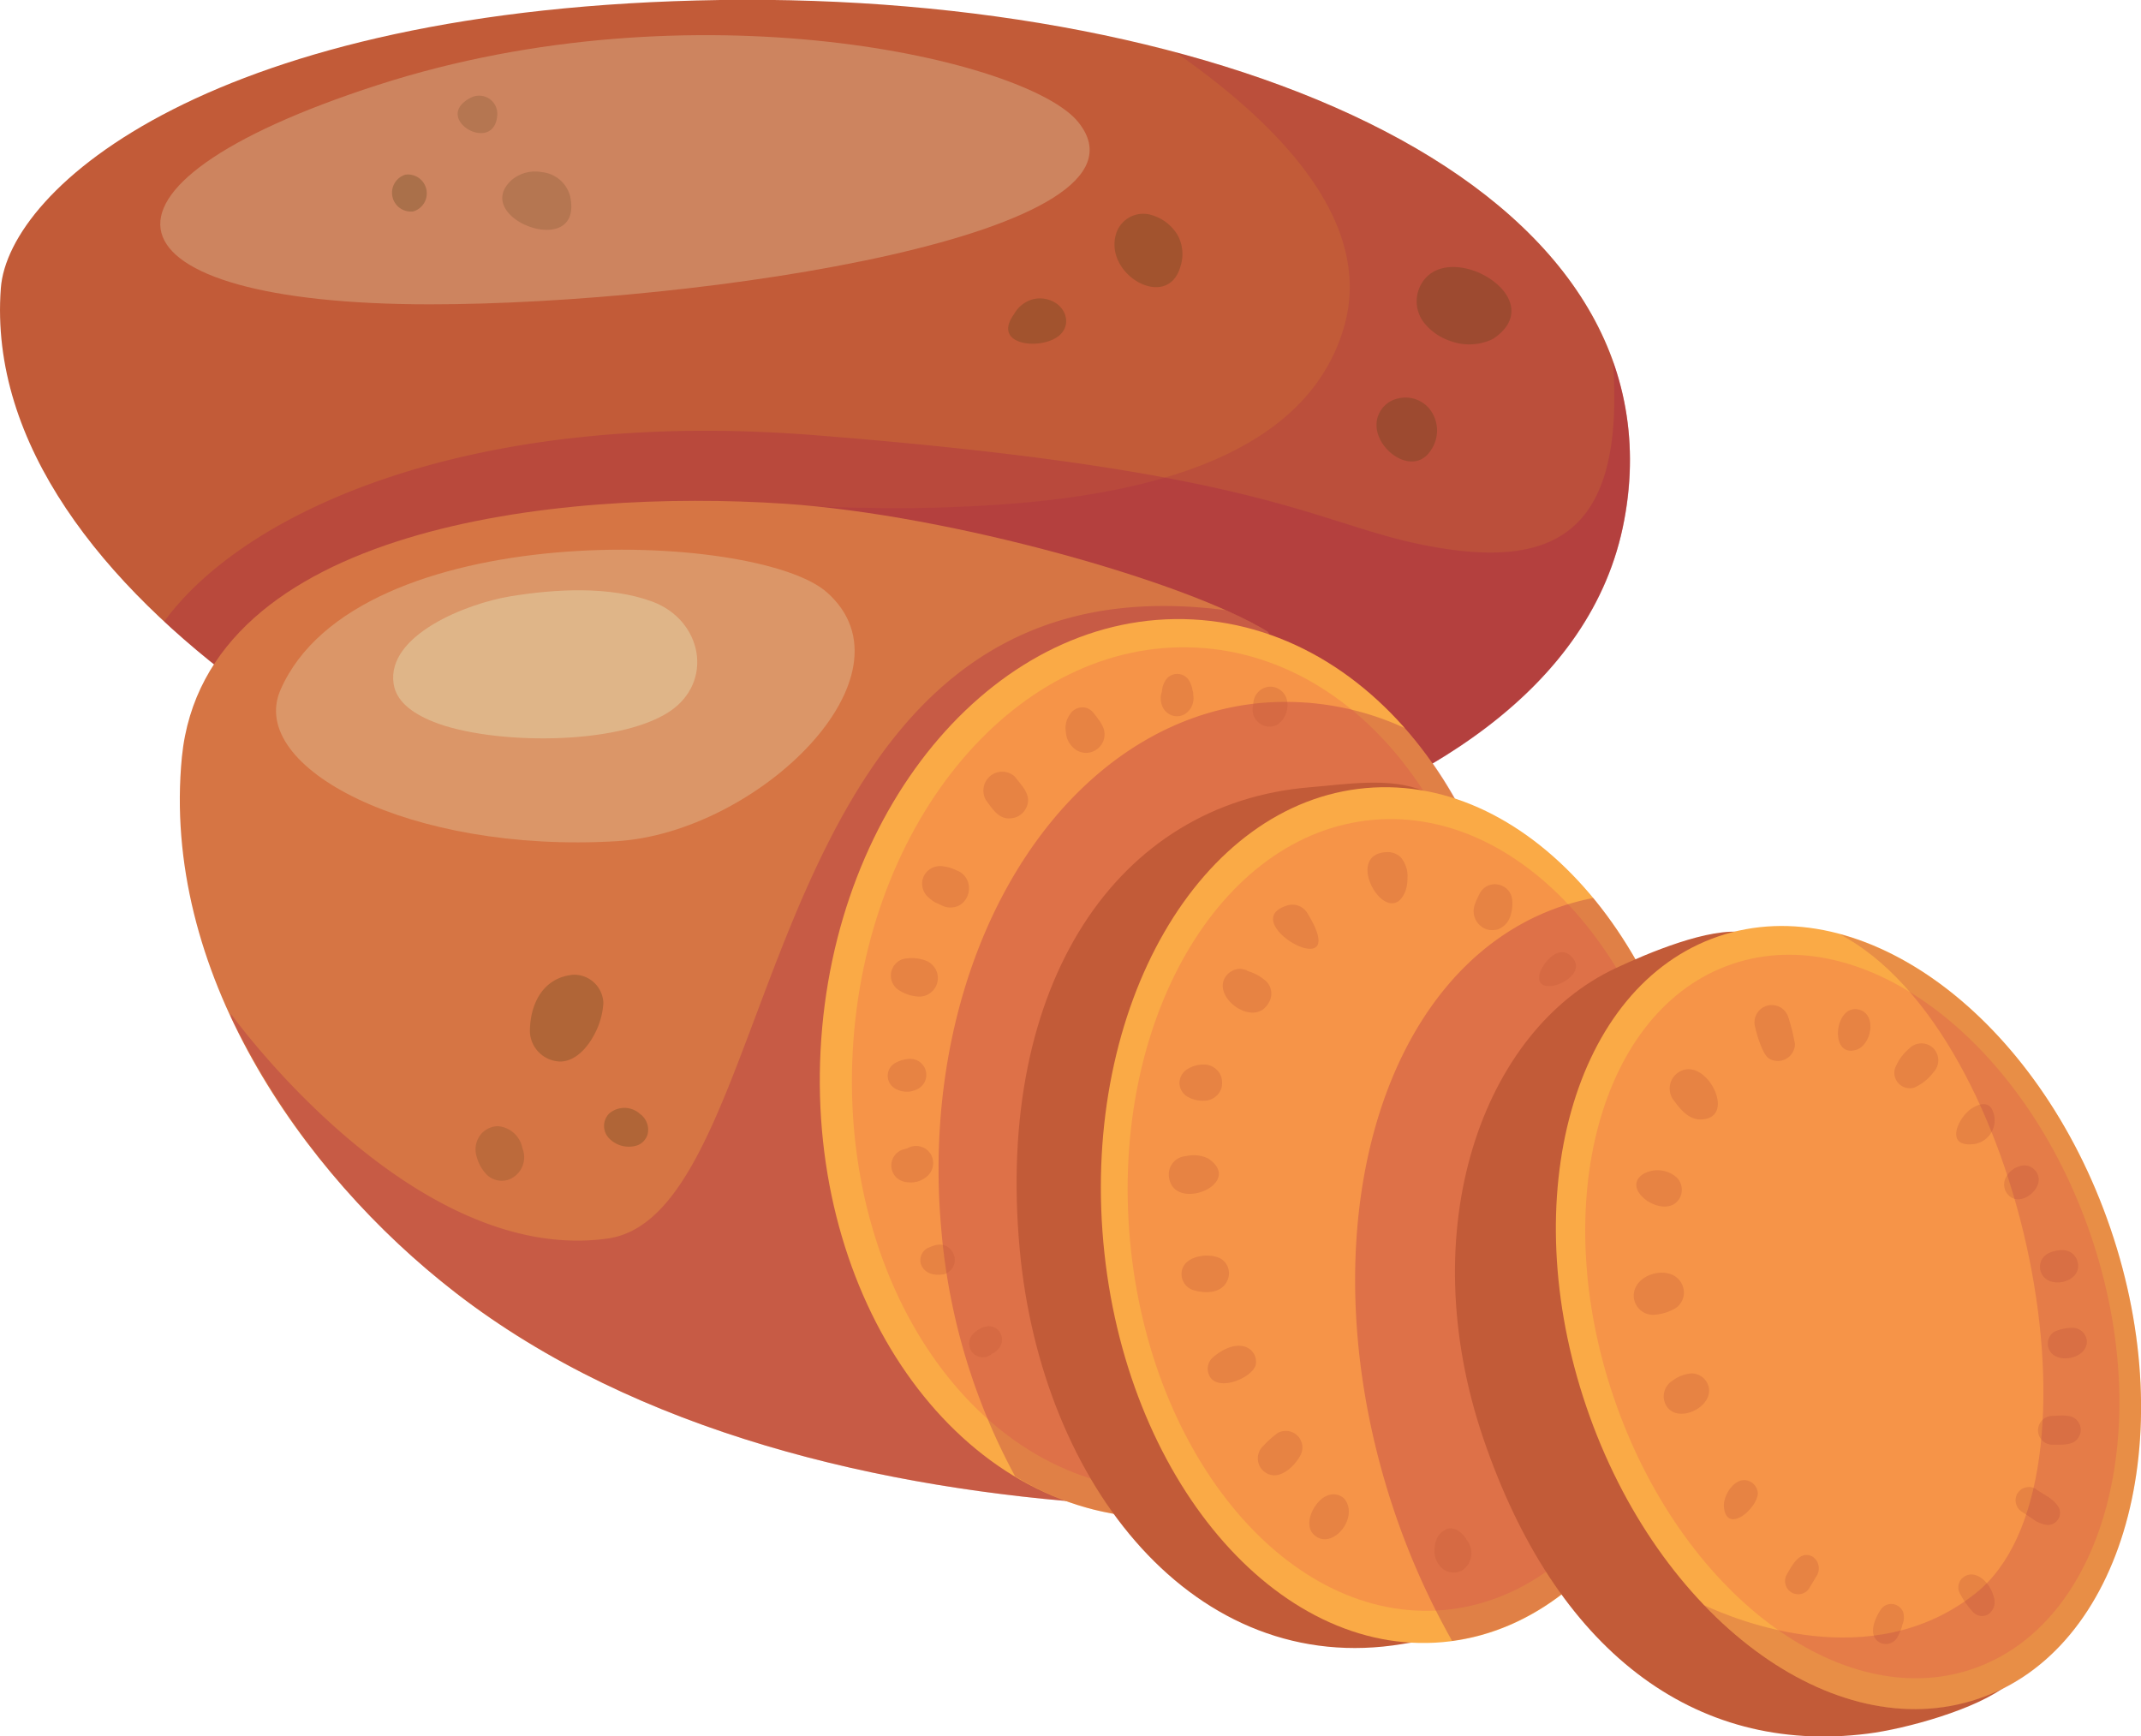<svg xmlns="http://www.w3.org/2000/svg" viewBox="0 0 206.7 167.63"><defs><style>.cls-1{isolation:isolate;}.cls-12,.cls-2{fill:#c25b38;}.cls-11,.cls-3{fill:#e7e5ba;mix-blend-mode:overlay;}.cls-12,.cls-3,.cls-5,.cls-6{opacity:0.3;}.cls-4,.cls-5{fill:#a32048;}.cls-4,.cls-7{opacity:0.2;}.cls-12,.cls-4,.cls-5,.cls-6,.cls-7{mix-blend-mode:multiply;}.cls-6,.cls-7{fill:#57401a;}.cls-8{fill:#d67544;}.cls-9{fill:#faaa46;}.cls-10{fill:#f69448;}.cls-11{opacity:0.4;}</style></defs><title>Asset 18</title><g class="cls-1"><g id="Layer_2" data-name="Layer 2"><g id="Layer_1-2" data-name="Layer 1"><path class="cls-2" d="M.08,27.83C.79,18.18,20.48.73,69.54,0c48.56-.7,93.37,17.67,87.26,50.25S90.87,90.22,67.45,86.2-2.16,57.92.08,27.83Z"/><path class="cls-3" d="M104.1,11.79C99.22,5.73,67-1.65,36.49,8.2s-26.91,21.17,5,21.18C67.65,29.38,112.81,22.6,104.1,11.79Z"/><path class="cls-4" d="M67.45,86.2c23.42,4,83.24-3.35,89.35-35.93,4.15-22.13-15.2-37.71-43.27-45.2,10.46,7.3,19.07,16.61,16.23,26.48C125.39,46.77,103.46,48.62,90.49,49c-14.09.41-28.07-1.82-42,1.32-9.11,2-18.53,7-20.27,17.08a16.46,16.46,0,0,0-.24,2C41.34,78.32,56.76,84.37,67.45,86.2Z"/><path class="cls-5" d="M156.8,50.27a29.15,29.15,0,0,0-1.08-15.4c1.08,15.4-4.59,19.83-16.05,18.13C127.2,51.16,125,45.65,78.49,42c-32.87-2.57-54.77,7.24-62.64,18,15.06,14,37.46,23.77,51.6,26.2C90.87,90.22,150.69,82.85,156.8,50.27Z"/><path class="cls-6" d="M138,39.46a3,3,0,0,0-3-1,2.64,2.64,0,0,0-1.68,1.14c-1.87,2.87,2.89,6.91,4.82,3.87A3.35,3.35,0,0,0,138,39.46Z"/><path class="cls-6" d="M143.68,26.8c-1.84-1.14-4.36-1.51-5.85-.16a3.36,3.36,0,0,0-.23,4.66,5.47,5.47,0,0,0,2.48,1.64,5.24,5.24,0,0,0,4.06-.22C147.13,30.73,145.92,28.19,143.68,26.8Z"/><path class="cls-6" d="M113.7,22.71a4.31,4.31,0,0,0-2.49-1.94,2.74,2.74,0,0,0-3.43,1.71c-1.33,4,4.94,7.62,6.18,3.26A3.82,3.82,0,0,0,113.7,22.71Z"/><path class="cls-6" d="M102.08,29.36a2.82,2.82,0,0,0-2.36-.47,3,3,0,0,0-1.83,1.45c-1.81,2.51,1.19,3.24,3.19,2.65C103.37,32.33,103.33,30.34,102.08,29.36Z"/><path class="cls-7" d="M47.22,9.52a1.77,1.77,0,0,0-1.75-.1c-3.9,2,2.3,5.61,2.54,1.66A1.75,1.75,0,0,0,47.22,9.52Z"/><path class="cls-6" d="M39.15,16.86a1.82,1.82,0,0,0,.75,3.55A1.82,1.82,0,0,0,39.15,16.86Z"/><path class="cls-7" d="M52.32,16.62a3.5,3.5,0,0,0-2.91.75c-4.11,3.71,7,7.87,5.63,1.57A3.13,3.13,0,0,0,52.32,16.62Z"/><path class="cls-2" d="M160.13,123.09l.13,0h0Z"/><path class="cls-2" d="M160.26,123.07l.22,0,.13,0Z"/><path class="cls-8" d="M106.91,145.21C169.68,149.34,122.42,61,122.41,61c-7.72-4.8-30.62-11.3-46.63-12.37-21.88-1.46-56,2.2-58.22,24.45-2,20.52,11.31,40,26.43,51.73C61.47,138.33,85.23,143.78,106.91,145.21Z"/><path class="cls-5" d="M122.41,61a35.72,35.72,0,0,0-4.06-2.09c-46.43-6.11-41.92,58.19-59.71,60.66-18.93,2.63-36.35-21.7-36.35-21.7l0,.3A74.77,74.77,0,0,0,44,124.79c17.48,13.54,41.24,19,62.92,20.42C169.68,149.34,122.42,61,122.41,61Z"/><path class="cls-9" d="M146.62,104.88c-1.24,23.94-17.32,42.57-35.92,41.62S78,125.36,79.22,101.42,96.53,58.84,115.14,59.8,147.84,80.93,146.62,104.88Z"/><path class="cls-10" d="M144.51,104.77c-1.15,22.45-16,39.93-33.19,39.05s-30.18-19.79-29-42.24,16-39.94,33.2-39.06S145.66,82.32,144.51,104.77Z"/><path class="cls-5" d="M121.78,67.86c-19.45,1.76-33.28,24.53-30.9,50.87A60.69,60.69,0,0,0,98,142.52a27.21,27.21,0,0,0,12.75,4c18.6.95,34.68-17.68,35.92-41.62.7-13.75-3.65-26.25-11-34.59A27.43,27.43,0,0,0,121.78,67.86Z"/><path class="cls-7" d="M50.44,110.87a2.62,2.62,0,0,0-2.38-2.15,2.22,2.22,0,0,0-1.56.7,2.31,2.31,0,0,0-.5,2.18,4,4,0,0,0,1,1.81,2.09,2.09,0,0,0,2.08.48A2.3,2.3,0,0,0,50.44,110.87Z"/><path class="cls-6" d="M57.4,99.83a7.3,7.3,0,0,0,.85-3,2.82,2.82,0,0,0-2.9-2.73c-2.94.26-4.21,2.86-4.19,5.54a3,3,0,0,0,3,2.84C55.53,102.42,56.67,101.23,57.4,99.83Z"/><path class="cls-6" d="M61.78,107.53a2.24,2.24,0,0,0-3,0,1.71,1.71,0,0,0,.07,2.41,2.65,2.65,0,0,0,2.59.66,1.61,1.61,0,0,0,1.1-1.17A1.88,1.88,0,0,0,61.78,107.53Z"/><path class="cls-3" d="M79.83,57.18c-6.81-6-45.42-7.37-52.75,9.42C23.8,74.11,39.6,82.39,59.51,81.21,73.14,80.4,88.9,65.21,79.83,57.18Z"/><path class="cls-11" d="M38,66c.23,1.6,1.62,2.8,3.89,3.7,5.47,2.18,17.69,2.34,22.74-1,4.33-2.88,3.17-8.83-1.65-10.62-4.11-1.52-9.35-1.22-13.66-.52S37.31,61.33,38,66Z"/><path class="cls-12" d="M115.2,67.1c0-.14,0-.29-.06-.43a2.87,2.87,0,0,0-.36-1,1.34,1.34,0,0,0-2.29.07,2.21,2.21,0,0,0-.26.62l-.06.42a1.94,1.94,0,0,0,.18,1.66,1.6,1.6,0,0,0,.91.66,1.51,1.51,0,0,0,1.16-.18A1.82,1.82,0,0,0,115.2,67.1Z"/><path class="cls-12" d="M106.57,70.41a3.15,3.15,0,0,0-.56-1c.36.43.09.1,0,0a5.9,5.9,0,0,0-.58-.74,1.3,1.3,0,0,0-1-.38,1.46,1.46,0,0,0-1.17.73,2.26,2.26,0,0,0-.39,1.34,5.72,5.72,0,0,0,.12.83,2.31,2.31,0,0,0,.64,1,1.76,1.76,0,0,0,2.17.21A1.78,1.78,0,0,0,106.57,70.41Z"/><path class="cls-12" d="M98,75a1.8,1.8,0,0,0-2.21-.22,1.83,1.83,0,0,0-.58,2.5c.6.79,1.22,1.84,2.37,1.72a1.8,1.8,0,0,0,1.61-1.31C99.51,76.63,98.58,75.79,98,75Z"/><path class="cls-12" d="M92.59,84.13l-.52-.23a3.47,3.47,0,0,0-.93-.25,1.77,1.77,0,0,0-1.91.85,1.73,1.73,0,0,0,.34,2.07,3.9,3.9,0,0,0,.74.56l.52.23a1.85,1.85,0,0,0,1.86,0,1.9,1.9,0,0,0,.86-1.62A1.82,1.82,0,0,0,92.59,84.13Z"/><path class="cls-12" d="M89.63,92.85a3.67,3.67,0,0,0-2-.33,1.65,1.65,0,0,0-.84.25,1.67,1.67,0,0,0,.09,2.88,3.8,3.8,0,0,0,1.92.56,1.79,1.79,0,0,0,.81-3.36Z"/><path class="cls-12" d="M89.36,103.31a1.56,1.56,0,0,0-1.53-1.09,3.22,3.22,0,0,0-1.47.44,1.42,1.42,0,0,0,.08,2.44,2.18,2.18,0,0,0,1,.29l.33,0a2.47,2.47,0,0,0,.88-.29A1.53,1.53,0,0,0,89.36,103.31Z"/><path class="cls-12" d="M89.85,111.41a1.66,1.66,0,0,0-2.25-.55l-.4.11a1.62,1.62,0,0,0-1.15,1.6,1.67,1.67,0,0,0,.51,1.13,1.84,1.84,0,0,0,1.16.44,2.28,2.28,0,0,0,1.6-.44A1.69,1.69,0,0,0,89.85,111.41Z"/><path class="cls-12" d="M92.09,121.15a1.44,1.44,0,0,0-1.78-.94,4.44,4.44,0,0,0-.83.32A1.34,1.34,0,0,0,88.9,122,1.49,1.49,0,0,0,90,123a2.82,2.82,0,0,0,1.19,0A1.43,1.43,0,0,0,92.09,121.15Z"/><path class="cls-12" d="M96.68,128.93a1.27,1.27,0,0,0-1.26-.9,2.32,2.32,0,0,0-1.5.78,1.33,1.33,0,0,0,.06,1.87,1.34,1.34,0,0,0,1.87-.06l0,0,.08,0a1.73,1.73,0,0,0,.44-.37A1.33,1.33,0,0,0,96.68,128.93Z"/><path class="cls-12" d="M122.62,66.29A1.69,1.69,0,0,0,121,68v0a1.86,1.86,0,0,0,0,1,1.63,1.63,0,0,0,.76.93,1.6,1.6,0,0,0,1.61,0,2.27,2.27,0,0,0,.92-2A1.67,1.67,0,0,0,122.62,66.29Z"/><path class="cls-2" d="M155.58,115.19c1.62,18-1.9,35.27-12.72,41.92-2.87,1.77-4.13,1-7.46,1.6-20,3.34-34.84-15.3-36.95-38.06C96.07,95,107.84,77.52,126.48,76c3.47-.28,7.71-1,10.94.35C149.12,81.12,154,97.35,155.58,115.19Z"/><path class="cls-9" d="M164.63,114.69c2.05,22.76-9.29,42.4-25.34,43.84s-30.72-15.84-32.77-38.61,9.29-42.4,25.34-43.84S162.58,91.92,164.63,114.69Z"/><path class="cls-10" d="M162.85,114.87c1.9,21.07-8.59,39.23-23.44,40.56S111,140.78,109.09,119.71s8.6-39.22,23.44-40.56S161,93.8,162.85,114.87Z"/><path class="cls-5" d="M164.63,114.69c-1-11.18-5.06-21-10.82-28a24.91,24.91,0,0,0-3.13.83c-17.79,6.07-24.94,32.3-16,58.59a72.87,72.87,0,0,0,5.51,12.3C155.77,156.31,166.64,137,164.63,114.69Z"/><path class="cls-12" d="M135.88,84.76a2.77,2.77,0,0,0-.65-2,1.84,1.84,0,0,0-1.3-.5c-4.47.14.11,7.77,1.74,3.8A3.52,3.52,0,0,0,135.88,84.76Z"/><path class="cls-12" d="M126.7,89c-.14-.27-.31-.56-.51-.89a1.68,1.68,0,0,0-1.9-.7C119.25,88.93,129.84,95,126.7,89Z"/><path class="cls-12" d="M122.12,94.63a4.66,4.66,0,0,0-1.78-.92l.11,0a2,2,0,0,0-.76-.18h0a1.77,1.77,0,0,0-1.18.53c-1.9,2,2.59,5.39,4,2.7A1.65,1.65,0,0,0,122.12,94.63Z"/><path class="cls-12" d="M117.92,104a1.77,1.77,0,0,0-1.72-1.23,3,3,0,0,0-1.61.47,1.6,1.6,0,0,0-.72,1.35,1.58,1.58,0,0,0,.8,1.3,3,3,0,0,0,1.64.37,1.75,1.75,0,0,0,1.64-1.33A2.25,2.25,0,0,0,117.92,104Z"/><path class="cls-12" d="M116.66,111.85a3.2,3.2,0,0,0-2.14-.24,1.77,1.77,0,0,0-1.68,1.79C113,117.24,120.29,114.33,116.66,111.85Z"/><path class="cls-12" d="M117.8,121.48c-1.13-.56-3.35-.26-3.69,1.15a1.63,1.63,0,0,0,1.18,1.94c1.07.31,2.61.3,3.17-.88A1.65,1.65,0,0,0,117.8,121.48Z"/><path class="cls-12" d="M120.46,130.12c-1.16-.59-2.6.23-3.45,1a1.47,1.47,0,0,0-.34,1.47c.59,1.91,4.08.56,4.55-.77A1.52,1.52,0,0,0,120.46,130.12Z"/><path class="cls-12" d="M123.31,138.37a11.13,11.13,0,0,0-1.44,1.31,1.63,1.63,0,0,0,.07,2.29c1.32,1.23,3-.31,3.61-1.48A1.6,1.6,0,0,0,123.31,138.37Z"/><path class="cls-12" d="M129.76,144.66a1.5,1.5,0,0,0-1.52-.31c-1.26.38-2.53,2.74-1.39,3.81C128.59,149.79,131.31,146.47,129.76,144.66Z"/><path class="cls-12" d="M144.7,85.41a1.63,1.63,0,0,0-1.82.81,7.77,7.77,0,0,0-.51,1.14,1.85,1.85,0,0,0,1.21,2.37,2,2,0,0,0,1,0,2,2,0,0,0,1.26-1.38A3.66,3.66,0,0,0,146,87,1.65,1.65,0,0,0,144.7,85.41Z"/><path class="cls-12" d="M151.65,92.28c-1.18-1.11-2.67.62-3,1.69C147.9,96.67,153.88,94.37,151.65,92.28Z"/><path class="cls-12" d="M141.66,148.75c-.53-.95-1.52-1.59-2.32-.94a1.72,1.72,0,0,0-.75,1.1,3.81,3.81,0,0,0-.1.94,2.15,2.15,0,0,0,1,1.74,1.74,1.74,0,0,0,1.7,0A2,2,0,0,0,141.66,148.75Z"/><path class="cls-12" d="M156.18,101.65a1.9,1.9,0,0,0-.78-.47,2.71,2.71,0,0,0-.75-.05,4.13,4.13,0,0,0-1.37.39,1.58,1.58,0,0,0-.56,2.14,1.54,1.54,0,0,0,2,.61h0l-.17.07.26-.08h.07a1.9,1.9,0,0,0,1.23-.52,1.27,1.27,0,0,0,.42-.7A1.43,1.43,0,0,0,156.18,101.65Z"/><path class="cls-12" d="M159.81,113.35a1.52,1.52,0,0,0-1-.45c-.25,0-.5.06-.75.11l-.1,0h-.14l-.49.07h-.13a1.32,1.32,0,0,0,0,2.64c1.11.14,2.58.12,3-1.17A1.26,1.26,0,0,0,159.81,113.35Z"/><path class="cls-12" d="M160.23,124.77a3.93,3.93,0,0,0-2.68-1,1.63,1.63,0,0,0-.12,3.25h0l.2.05c.11,0,.57.21.1,0a4,4,0,0,0,1.38.43,1.6,1.6,0,0,0,1.41-.81A1.67,1.67,0,0,0,160.23,124.77Z"/><path class="cls-12" d="M156.84,136.14a3.06,3.06,0,0,0-2.38-1.79,1.35,1.35,0,0,0-1.33,1.33,2.4,2.4,0,0,0,.71,1.75,2.14,2.14,0,0,0,2.13.68A1.3,1.3,0,0,0,156.84,136.14Z"/><path class="cls-12" d="M151.15,144.14a2.16,2.16,0,0,0-.48-.79,9,9,0,0,0-.65-.72,1.36,1.36,0,0,0-1.93,1.93c.19.19.38.37.56.57a4,4,0,0,0,.27.31,3.08,3.08,0,0,0,.5.33,1.19,1.19,0,0,0,1.78-1A2.07,2.07,0,0,0,151.15,144.14Z"/><path class="cls-2" d="M193.82,121.63c5.19,15.21,8.72,33.85,0,41-2.89,2.37-9.84,4.28-13.53,4.74-16.8,2.11-30.14-8.14-37.07-28.46S143.14,99.45,156,93.46c3-1.41,9.09-4,12.4-3.44C179.72,92,188.45,105.9,193.82,121.63Z"/><path class="cls-9" d="M203.75,118.59C210.69,138.91,205,159.25,191,164s-30.91-7.85-37.84-28.17-1.24-40.66,12.73-45.43S196.82,98.27,203.75,118.59Z"/><path class="cls-10" d="M201.85,119.24c6.41,18.8,1.3,37.55-11.41,41.88s-28.22-7.38-34.63-26.17S154.5,97.4,167.22,93.07,195.43,100.45,201.85,119.24Z"/><path class="cls-12" d="M172.65,98.2a1.67,1.67,0,0,0-3.19,1c.15.68.71,2.64,1.35,3a1.65,1.65,0,0,0,2.48-1.41A18.53,18.53,0,0,0,172.65,98.2Z"/><path class="cls-12" d="M165.57,105.34c-.6-1.42-2.11-2.71-3.5-1.83a1.86,1.86,0,0,0-.59,2.56c.66.92,1.51,2.05,2.77,2C165.93,108,166.12,106.63,165.57,105.34Z"/><path class="cls-12" d="M161.85,113.65a2.8,2.8,0,0,0-3.21-.31c-2.37,1.53,2.27,4.62,3.53,2.31A1.67,1.67,0,0,0,161.85,113.65Z"/><path class="cls-12" d="M162.49,124.26c-.73-2.39-4.83-1.45-4.76.88a1.86,1.86,0,0,0,1.91,1.79,4.7,4.7,0,0,0,2.09-.62A1.8,1.8,0,0,0,162.49,124.26Z"/><path class="cls-12" d="M164.93,133.78a1.71,1.71,0,0,0-1.67-1.19,3.56,3.56,0,0,0-1.82.72,1.77,1.77,0,0,0-.56,2.41C162,137.53,165.55,135.8,164.93,133.78Z"/><path class="cls-12" d="M169,143.05c-1.37-.74-2.71,1.28-2.56,2.49.29,2.53,3.11.21,3.27-1.33A1.35,1.35,0,0,0,169,143.05Z"/><path class="cls-12" d="M175,150.28c-1.24-.67-2,.87-2.48,1.7a1.27,1.27,0,1,0,2.23,1.21l.6-1A1.37,1.37,0,0,0,175,150.28Z"/><path class="cls-12" d="M183.76,155.7a1.23,1.23,0,0,0-2.06-.47c-.62.8-1.48,2.64-.23,3.33a1.29,1.29,0,0,0,1.72-.51,6.27,6.27,0,0,0,.43-1c0-.15.09-.29.13-.44A2,2,0,0,0,183.76,155.7Z"/><path class="cls-12" d="M192.48,154.16c-.32-1.31-1.67-2.7-2.85-1.95a1.23,1.23,0,0,0-.38,1.68,7.84,7.84,0,0,0,1.29,1.79,1.19,1.19,0,0,0,1.44.15A1.45,1.45,0,0,0,192.48,154.16Z"/><path class="cls-12" d="M198.84,145.71c-.43-1-1.51-1.37-2.35-2a1.3,1.3,0,0,0-1.75.52,1.32,1.32,0,0,0,.52,1.75c.34.23.68.44,1,.66a2.76,2.76,0,0,0,1.45.58A1.19,1.19,0,0,0,198.84,145.71Z"/><path class="cls-12" d="M200.5,137.1c-.51-.61-1.67-.42-2.39-.41a1.39,1.39,0,0,0,.08,2.78c.73,0,1.89.09,2.36-.55A1.34,1.34,0,0,0,200.5,137.1Z"/><path class="cls-12" d="M200.08,128.19a4.31,4.31,0,0,0-1.74.37,1.37,1.37,0,0,0-.43,1.88c.82,1.3,3.61.66,3.56-.94A1.37,1.37,0,0,0,200.08,128.19Z"/><path class="cls-12" d="M200.54,121.69a1.46,1.46,0,0,0-1.41-1,3.06,3.06,0,0,0-1.16.21,1.63,1.63,0,0,0-.85.7,1.5,1.5,0,0,0-.11,1.12C197.62,124.68,201.26,123.78,200.54,121.69Z"/><path class="cls-12" d="M196.77,113.51a1.4,1.4,0,0,0-1.38-1,2.17,2.17,0,0,0-1.72,1.13,1.47,1.47,0,0,0,.58,2C195.4,116.24,197.16,114.75,196.77,113.51Z"/><path class="cls-12" d="M192.21,106.91c-.38-.41-1-.48-1.93.15-1.25.89-2.47,3.57.05,3.41A2.32,2.32,0,0,0,192.21,106.91Z"/><path class="cls-12" d="M186.61,101.16a1.64,1.64,0,0,0-2.29.07,4.73,4.73,0,0,0-1.4,2A1.5,1.5,0,0,0,184.8,105a4.69,4.69,0,0,0,1.88-1.51A1.65,1.65,0,0,0,186.61,101.16Z"/><path class="cls-12" d="M179.45,97.46c-2.34-.56-2.87,4.62-.32,3.91C180.67,101,181.28,97.91,179.45,97.46Z"/><path class="cls-4" d="M203.75,118.59c-5.07-14.85-15.48-25.57-26.17-28.42,17.93,9.38,26.58,53,13.16,63.64-10.05,8-23.11,2.59-26.2,1.16,7.88,8.22,17.76,12,26.48,9.05C205,159.25,210.69,138.91,203.75,118.59Z"/></g></g></g></svg>